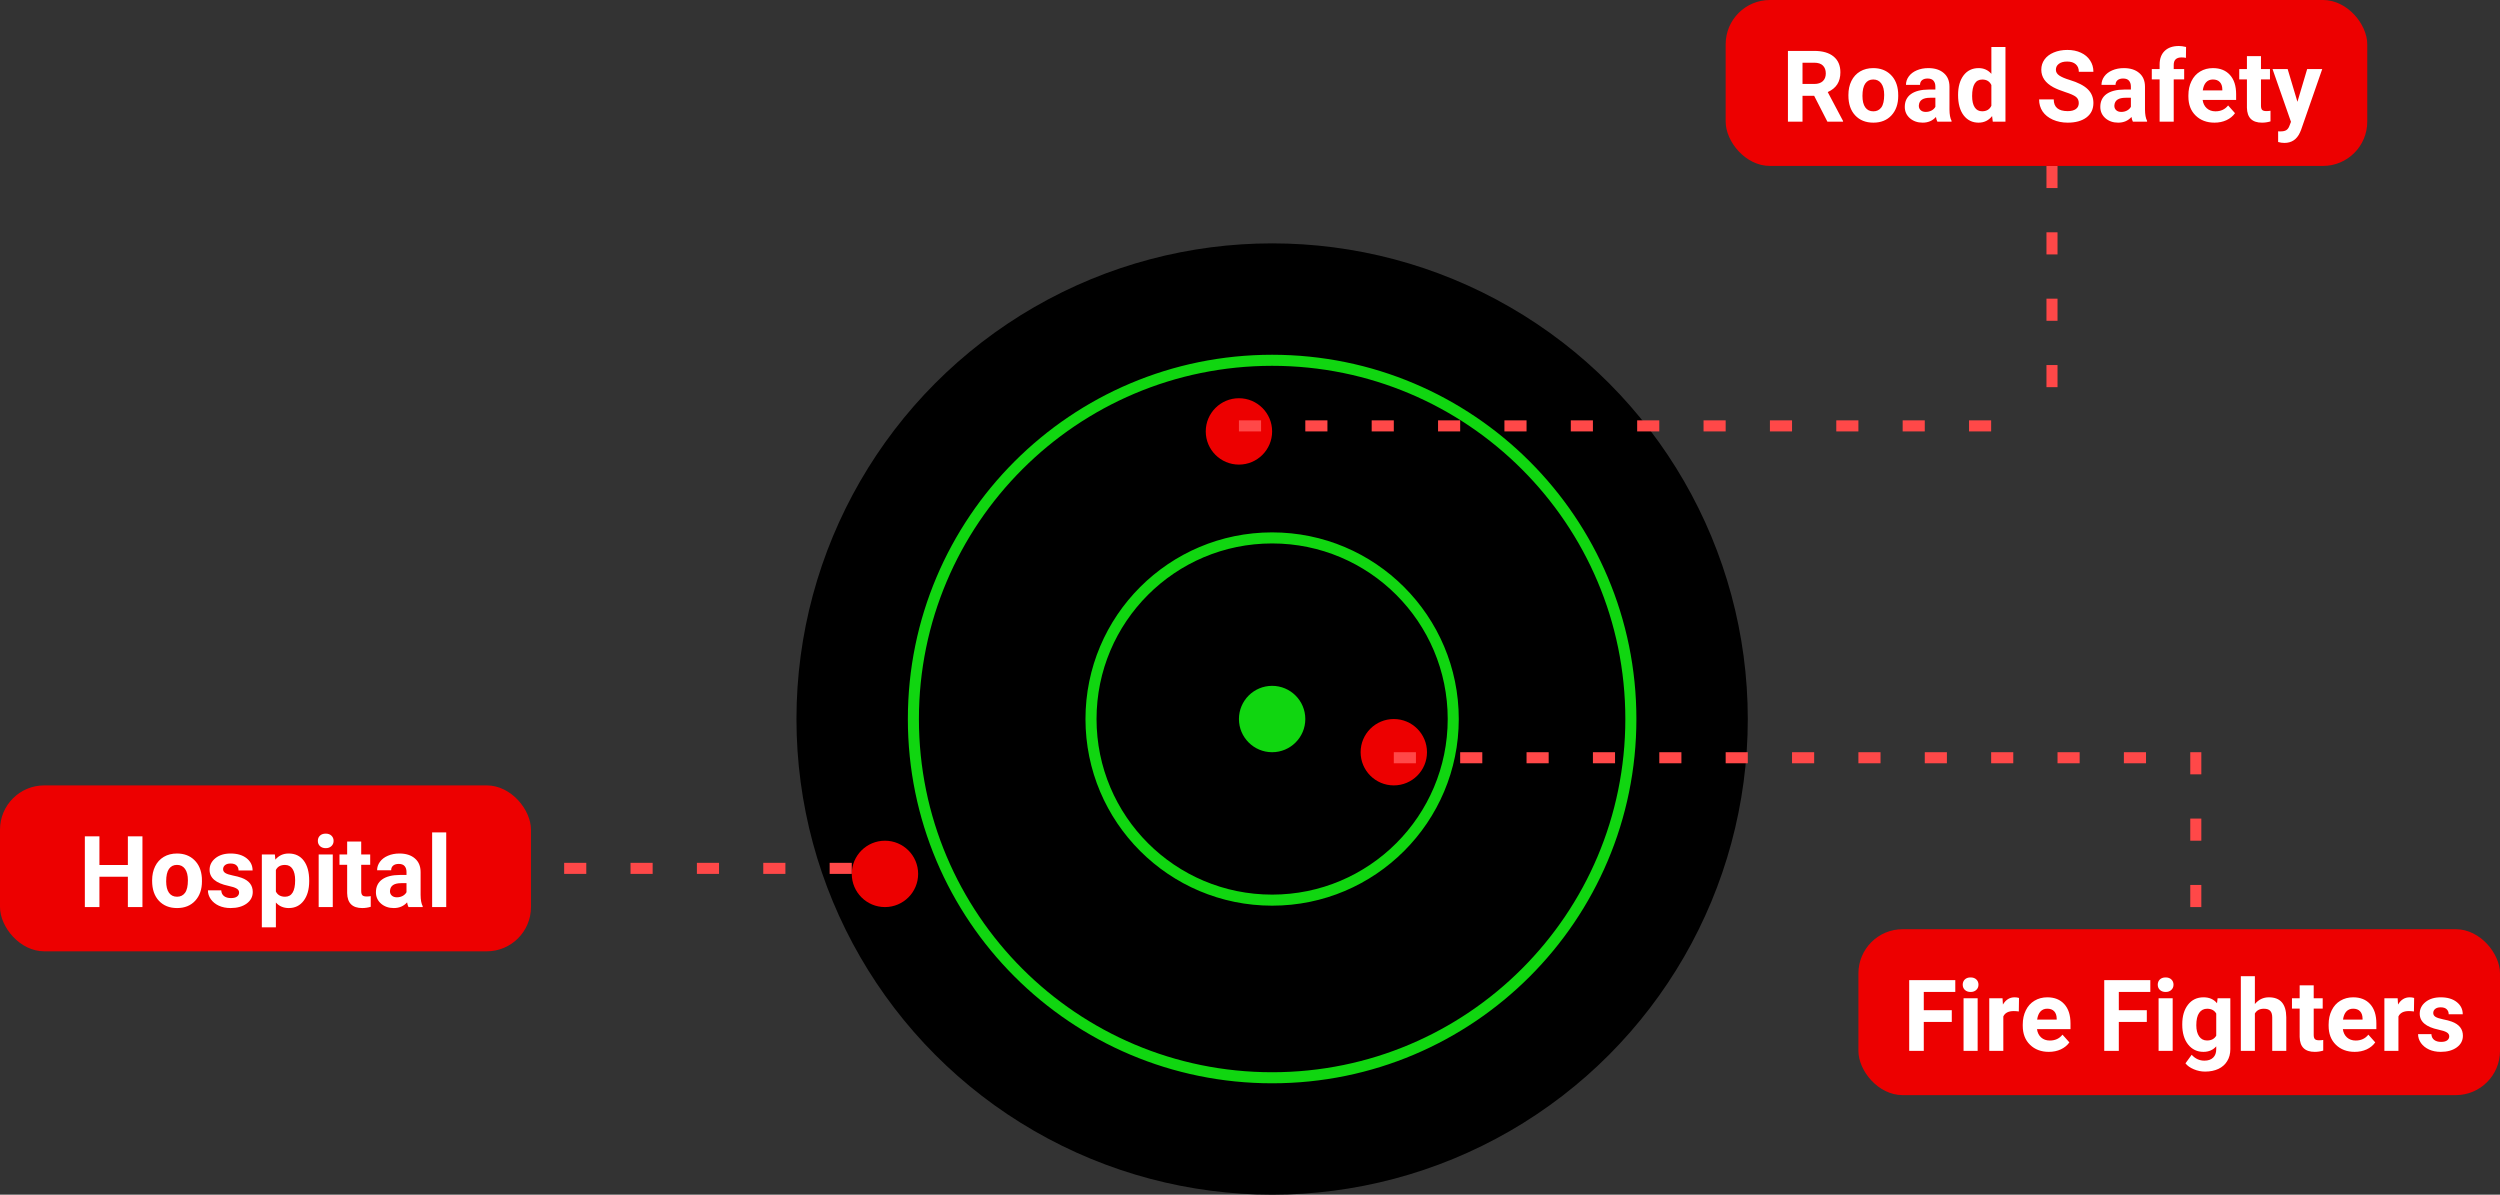<svg width="226" height="108" viewBox="0 0 226 108" fill="none" xmlns="http://www.w3.org/2000/svg">
<rect x="0" y="0" width="226" height="108" fill="#333333" stroke="none"/>
<circle cx="115" cy="65" r="43" fill="black"/>
<circle cx="115" cy="65" r="32.43" fill="black" stroke="#10D610"/>
<circle cx="115" cy="65" r="16.373" fill="black" stroke="#10D610"/>
<circle cx="115" cy="65" r="3" fill="#10D610"/>
<circle cx="126" cy="68" r="3" fill="#ED0000"/>
<circle cx="112" cy="39" r="3" fill="#ED0000"/>
<circle cx="80" cy="79" r="3" fill="#ED0000"/>
<line x1="51" y1="78.5" x2="80" y2="78.5" stroke="#FF4848" stroke-dasharray="2 4"/>
<line x1="112" y1="38.5" x2="183" y2="38.5" stroke="#FF4848" stroke-dasharray="2 4"/>
<line x1="126" y1="68.5" x2="198" y2="68.5" stroke="#FF4848" stroke-dasharray="2 4"/>
<line x1="198.5" y1="68" x2="198.5" y2="84" stroke="#FF4848" stroke-dasharray="2 4"/>
<line x1="185.5" y1="15" x2="185.5" y2="39" stroke="#FF4848" stroke-dasharray="2 4"/>
<rect y="71" width="48" height="15" rx="4" fill="#ED0000"/>
<rect x="156" width="58" height="15" rx="4" fill="#ED0000"/>
<rect x="168" y="84" width="58" height="15" rx="4" fill="#ED0000"/>
<path d="M12.877 82H11.559V79.258H8.988V82H7.67V75.602H8.988V78.194H11.559V75.602H12.877V82ZM13.752 79.579C13.752 79.107 13.843 78.686 14.024 78.317C14.206 77.948 14.467 77.663 14.807 77.46C15.149 77.258 15.546 77.157 15.998 77.157C16.639 77.157 17.162 77.353 17.566 77.746C17.974 78.139 18.201 78.672 18.248 79.346L18.256 79.671C18.256 80.4 18.053 80.986 17.645 81.429C17.238 81.868 16.692 82.088 16.006 82.088C15.321 82.088 14.773 81.868 14.363 81.429C13.956 80.989 13.752 80.392 13.752 79.636V79.579ZM15.022 79.671C15.022 80.122 15.107 80.468 15.277 80.708C15.447 80.945 15.69 81.064 16.006 81.064C16.314 81.064 16.554 80.947 16.727 80.712C16.9 80.475 16.986 80.097 16.986 79.579C16.986 79.136 16.9 78.793 16.727 78.55C16.554 78.307 16.311 78.186 15.998 78.186C15.687 78.186 15.447 78.307 15.277 78.55C15.107 78.79 15.022 79.164 15.022 79.671ZM21.614 80.686C21.614 80.531 21.536 80.409 21.381 80.321C21.229 80.231 20.982 80.15 20.643 80.08C19.512 79.842 18.946 79.362 18.946 78.638C18.946 78.216 19.121 77.865 19.469 77.584C19.821 77.299 20.279 77.157 20.845 77.157C21.448 77.157 21.93 77.299 22.291 77.584C22.654 77.868 22.835 78.237 22.835 78.691H21.565C21.565 78.509 21.507 78.36 21.39 78.243C21.273 78.123 21.089 78.062 20.84 78.062C20.627 78.062 20.461 78.111 20.344 78.207C20.227 78.304 20.168 78.427 20.168 78.577C20.168 78.717 20.234 78.832 20.366 78.919C20.5 79.004 20.726 79.079 21.043 79.144C21.359 79.205 21.625 79.275 21.842 79.355C22.513 79.601 22.849 80.027 22.849 80.633C22.849 81.067 22.663 81.418 22.291 81.688C21.919 81.955 21.438 82.088 20.849 82.088C20.451 82.088 20.096 82.018 19.786 81.877C19.478 81.733 19.236 81.539 19.061 81.293C18.885 81.043 18.797 80.775 18.797 80.488H20.001C20.013 80.714 20.096 80.887 20.252 81.007C20.407 81.127 20.615 81.187 20.875 81.187C21.119 81.187 21.302 81.142 21.425 81.051C21.551 80.957 21.614 80.835 21.614 80.686ZM27.951 79.666C27.951 80.399 27.784 80.986 27.45 81.429C27.119 81.868 26.67 82.088 26.105 82.088C25.625 82.088 25.236 81.921 24.94 81.587V83.828H23.67V77.245H24.848L24.892 77.711C25.2 77.342 25.601 77.157 26.096 77.157C26.682 77.157 27.138 77.374 27.463 77.808C27.788 78.241 27.951 78.839 27.951 79.601V79.666ZM26.681 79.574C26.681 79.132 26.602 78.79 26.443 78.55C26.288 78.31 26.061 78.19 25.762 78.19C25.364 78.19 25.09 78.342 24.94 78.647V80.594C25.096 80.907 25.373 81.064 25.771 81.064C26.377 81.064 26.681 80.567 26.681 79.574ZM30.082 82H28.808V77.245H30.082V82ZM28.733 76.015C28.733 75.824 28.796 75.668 28.922 75.544C29.051 75.421 29.225 75.36 29.445 75.36C29.662 75.36 29.834 75.421 29.963 75.544C30.092 75.668 30.157 75.824 30.157 76.015C30.157 76.208 30.091 76.366 29.959 76.489C29.83 76.612 29.659 76.674 29.445 76.674C29.231 76.674 29.058 76.612 28.926 76.489C28.797 76.366 28.733 76.208 28.733 76.015ZM32.653 76.076V77.245H33.466V78.177H32.653V80.55C32.653 80.726 32.687 80.852 32.754 80.928C32.821 81.004 32.95 81.042 33.141 81.042C33.281 81.042 33.406 81.032 33.514 81.011V81.974C33.265 82.05 33.009 82.088 32.745 82.088C31.855 82.088 31.4 81.638 31.383 80.739V78.177H30.689V77.245H31.383V76.076H32.653ZM36.929 82C36.87 81.886 36.828 81.744 36.801 81.574C36.494 81.916 36.094 82.088 35.602 82.088C35.136 82.088 34.749 81.953 34.441 81.684C34.137 81.414 33.984 81.074 33.984 80.664C33.984 80.16 34.17 79.773 34.542 79.504C34.917 79.234 35.458 79.098 36.164 79.095H36.748V78.823C36.748 78.603 36.691 78.427 36.577 78.295C36.466 78.164 36.289 78.098 36.045 78.098C35.831 78.098 35.663 78.149 35.54 78.251C35.42 78.354 35.36 78.495 35.36 78.673H34.09C34.09 78.398 34.175 78.143 34.345 77.909C34.515 77.674 34.755 77.491 35.065 77.359C35.376 77.225 35.725 77.157 36.111 77.157C36.697 77.157 37.162 77.305 37.504 77.601C37.85 77.894 38.023 78.307 38.023 78.84V80.901C38.026 81.353 38.089 81.694 38.212 81.925V82H36.929ZM35.878 81.117C36.066 81.117 36.239 81.076 36.397 80.994C36.555 80.909 36.672 80.796 36.748 80.655V79.838H36.274C35.638 79.838 35.3 80.058 35.259 80.497L35.254 80.572C35.254 80.73 35.31 80.86 35.421 80.963C35.533 81.065 35.685 81.117 35.878 81.117ZM40.339 82H39.065V75.25H40.339V82Z" fill="white"/>
<path d="M163.998 8.658H162.947V11H161.629V4.602H164.006C164.762 4.602 165.345 4.77 165.755 5.107C166.166 5.444 166.371 5.92 166.371 6.535C166.371 6.972 166.275 7.336 166.085 7.629C165.897 7.919 165.612 8.151 165.228 8.324L166.612 10.938V11H165.197L163.998 8.658ZM162.947 7.59H164.011C164.342 7.59 164.598 7.506 164.78 7.339C164.961 7.169 165.052 6.937 165.052 6.641C165.052 6.339 164.966 6.102 164.793 5.929C164.623 5.756 164.361 5.669 164.006 5.669H162.947V7.59ZM167.096 8.579C167.096 8.107 167.187 7.687 167.368 7.317C167.55 6.948 167.811 6.663 168.15 6.46C168.493 6.258 168.89 6.157 169.341 6.157C169.983 6.157 170.506 6.354 170.91 6.746C171.317 7.139 171.544 7.672 171.591 8.346L171.6 8.671C171.6 9.4 171.396 9.986 170.989 10.429C170.582 10.868 170.036 11.088 169.35 11.088C168.665 11.088 168.117 10.868 167.707 10.429C167.299 9.989 167.096 9.392 167.096 8.636V8.579ZM168.366 8.671C168.366 9.122 168.451 9.468 168.621 9.708C168.791 9.945 169.034 10.064 169.35 10.064C169.658 10.064 169.898 9.947 170.071 9.712C170.244 9.475 170.33 9.097 170.33 8.579C170.33 8.136 170.244 7.793 170.071 7.55C169.898 7.307 169.655 7.186 169.341 7.186C169.031 7.186 168.791 7.307 168.621 7.55C168.451 7.791 168.366 8.164 168.366 8.671ZM175.138 11C175.079 10.886 175.037 10.744 175.01 10.574C174.703 10.916 174.303 11.088 173.811 11.088C173.345 11.088 172.958 10.953 172.65 10.684C172.346 10.414 172.193 10.074 172.193 9.664C172.193 9.16 172.379 8.773 172.751 8.504C173.126 8.234 173.667 8.098 174.373 8.095H174.958V7.823C174.958 7.603 174.9 7.427 174.786 7.295C174.675 7.164 174.498 7.098 174.254 7.098C174.041 7.098 173.872 7.149 173.749 7.251C173.629 7.354 173.569 7.495 173.569 7.673H172.299C172.299 7.398 172.384 7.143 172.554 6.909C172.724 6.674 172.964 6.491 173.274 6.359C173.585 6.225 173.934 6.157 174.32 6.157C174.906 6.157 175.371 6.305 175.713 6.601C176.059 6.894 176.232 7.307 176.232 7.84V9.901C176.235 10.352 176.298 10.694 176.421 10.925V11H175.138ZM174.087 10.117C174.275 10.117 174.448 10.076 174.606 9.994C174.764 9.909 174.881 9.796 174.958 9.655V8.838H174.483C173.847 8.838 173.509 9.058 173.468 9.497L173.463 9.572C173.463 9.73 173.519 9.86 173.63 9.963C173.742 10.065 173.894 10.117 174.087 10.117ZM177.01 8.587C177.01 7.846 177.175 7.256 177.506 6.816C177.84 6.377 178.296 6.157 178.873 6.157C179.336 6.157 179.718 6.33 180.02 6.676V4.25H181.294V11H180.147L180.086 10.495C179.77 10.89 179.362 11.088 178.864 11.088C178.305 11.088 177.855 10.868 177.515 10.429C177.178 9.986 177.01 9.373 177.01 8.587ZM178.28 8.68C178.28 9.125 178.357 9.466 178.513 9.704C178.668 9.941 178.894 10.06 179.189 10.06C179.582 10.06 179.859 9.894 180.02 9.563V7.687C179.862 7.355 179.588 7.19 179.198 7.19C178.586 7.19 178.28 7.687 178.28 8.68ZM187.921 9.321C187.921 9.072 187.833 8.882 187.658 8.75C187.482 8.615 187.166 8.475 186.708 8.328C186.251 8.179 185.89 8.032 185.623 7.889C184.896 7.496 184.533 6.967 184.533 6.302C184.533 5.957 184.63 5.649 184.823 5.379C185.02 5.107 185.299 4.895 185.663 4.742C186.029 4.59 186.439 4.514 186.893 4.514C187.35 4.514 187.757 4.597 188.115 4.764C188.472 4.928 188.749 5.161 188.945 5.463C189.145 5.765 189.244 6.107 189.244 6.491H187.926C187.926 6.198 187.833 5.971 187.649 5.81C187.464 5.646 187.205 5.564 186.871 5.564C186.549 5.564 186.298 5.633 186.12 5.771C185.941 5.905 185.852 6.084 185.852 6.307C185.852 6.515 185.956 6.689 186.164 6.83C186.375 6.97 186.684 7.102 187.091 7.225C187.841 7.451 188.387 7.73 188.73 8.064C189.073 8.398 189.244 8.814 189.244 9.312C189.244 9.866 189.035 10.301 188.616 10.618C188.197 10.931 187.633 11.088 186.924 11.088C186.432 11.088 185.983 10.998 185.579 10.82C185.175 10.638 184.866 10.391 184.652 10.077C184.441 9.764 184.335 9.4 184.335 8.987H185.658C185.658 9.693 186.08 10.046 186.924 10.046C187.237 10.046 187.482 9.983 187.658 9.857C187.833 9.729 187.921 9.55 187.921 9.321ZM192.812 11C192.754 10.886 192.711 10.744 192.685 10.574C192.377 10.916 191.978 11.088 191.485 11.088C191.02 11.088 190.633 10.953 190.325 10.684C190.021 10.414 189.868 10.074 189.868 9.664C189.868 9.16 190.054 8.773 190.426 8.504C190.801 8.234 191.342 8.098 192.048 8.095H192.632V7.823C192.632 7.603 192.575 7.427 192.461 7.295C192.35 7.164 192.172 7.098 191.929 7.098C191.715 7.098 191.547 7.149 191.424 7.251C191.304 7.354 191.244 7.495 191.244 7.673H189.974C189.974 7.398 190.059 7.143 190.229 6.909C190.398 6.674 190.639 6.491 190.949 6.359C191.26 6.225 191.608 6.157 191.995 6.157C192.581 6.157 193.045 6.305 193.388 6.601C193.734 6.894 193.907 7.307 193.907 7.84V9.901C193.91 10.352 193.973 10.694 194.096 10.925V11H192.812ZM191.762 10.117C191.95 10.117 192.123 10.076 192.281 9.994C192.439 9.909 192.556 9.796 192.632 9.655V8.838H192.158C191.522 8.838 191.184 9.058 191.143 9.497L191.138 9.572C191.138 9.73 191.194 9.86 191.305 9.963C191.417 10.065 191.569 10.117 191.762 10.117ZM195.229 11V7.177H194.522V6.245H195.229V5.841C195.229 5.308 195.382 4.895 195.687 4.602C195.994 4.306 196.423 4.158 196.974 4.158C197.15 4.158 197.365 4.187 197.62 4.246L197.607 5.23C197.501 5.204 197.373 5.19 197.22 5.19C196.743 5.19 196.504 5.415 196.504 5.863V6.245H197.449V7.177H196.504V11H195.229ZM200.191 11.088C199.494 11.088 198.925 10.874 198.486 10.446C198.049 10.019 197.831 9.449 197.831 8.737V8.614C197.831 8.136 197.923 7.71 198.108 7.335C198.292 6.957 198.553 6.667 198.89 6.465C199.23 6.26 199.617 6.157 200.05 6.157C200.701 6.157 201.212 6.362 201.584 6.772C201.959 7.183 202.146 7.764 202.146 8.517V9.036H199.119C199.16 9.346 199.283 9.595 199.488 9.783C199.696 9.97 199.958 10.064 200.274 10.064C200.764 10.064 201.146 9.887 201.421 9.532L202.045 10.231C201.855 10.501 201.597 10.711 201.272 10.864C200.947 11.013 200.586 11.088 200.191 11.088ZM200.046 7.186C199.794 7.186 199.589 7.271 199.431 7.44C199.275 7.61 199.176 7.854 199.132 8.17H200.898V8.069C200.893 7.788 200.816 7.571 200.67 7.418C200.523 7.263 200.315 7.186 200.046 7.186ZM204.392 5.076V6.245H205.205V7.177H204.392V9.55C204.392 9.726 204.426 9.852 204.493 9.928C204.561 10.004 204.689 10.042 204.88 10.042C205.021 10.042 205.145 10.032 205.253 10.011V10.974C205.004 11.05 204.748 11.088 204.484 11.088C203.594 11.088 203.14 10.638 203.122 9.739V7.177H202.428V6.245H203.122V5.076H204.392ZM207.688 9.203L208.567 6.245H209.929L208.018 11.738L207.912 11.989C207.628 12.61 207.159 12.92 206.506 12.92C206.321 12.92 206.134 12.893 205.943 12.837V11.874L206.137 11.879C206.377 11.879 206.556 11.842 206.673 11.769C206.793 11.696 206.887 11.574 206.954 11.404L207.104 11.013L205.438 6.245H206.805L207.688 9.203Z" fill="white"/>
<path d="M176.441 92.385H173.91V95H172.592V88.602H176.758V89.669H173.91V91.322H176.441V92.385ZM178.779 95H177.505V90.245H178.779V95ZM177.43 89.015C177.43 88.824 177.493 88.668 177.619 88.544C177.748 88.421 177.922 88.36 178.142 88.36C178.359 88.36 178.532 88.421 178.661 88.544C178.79 88.668 178.854 88.824 178.854 89.015C178.854 89.208 178.788 89.366 178.656 89.489C178.527 89.612 178.356 89.674 178.142 89.674C177.928 89.674 177.755 89.612 177.624 89.489C177.495 89.366 177.43 89.208 177.43 89.015ZM182.501 91.436C182.329 91.413 182.176 91.401 182.044 91.401C181.564 91.401 181.249 91.564 181.1 91.889V95H179.83V90.245H181.029L181.064 90.812C181.319 90.376 181.672 90.157 182.124 90.157C182.264 90.157 182.396 90.176 182.519 90.214L182.501 91.436ZM185.217 95.088C184.52 95.088 183.952 94.874 183.512 94.446C183.076 94.019 182.857 93.449 182.857 92.737V92.614C182.857 92.136 182.95 91.71 183.134 91.335C183.319 90.957 183.58 90.667 183.917 90.465C184.256 90.26 184.643 90.157 185.077 90.157C185.727 90.157 186.238 90.362 186.61 90.772C186.985 91.183 187.173 91.764 187.173 92.517V93.036H184.145C184.186 93.346 184.309 93.595 184.514 93.783C184.722 93.97 184.984 94.064 185.301 94.064C185.79 94.064 186.172 93.887 186.448 93.532L187.072 94.231C186.881 94.501 186.624 94.711 186.298 94.864C185.973 95.013 185.613 95.088 185.217 95.088ZM185.072 91.186C184.82 91.186 184.615 91.27 184.457 91.44C184.302 91.61 184.202 91.853 184.158 92.17H185.925V92.069C185.919 91.788 185.843 91.571 185.696 91.418C185.55 91.263 185.342 91.186 185.072 91.186ZM194.072 92.385H191.541V95H190.223V88.602H194.389V89.669H191.541V91.322H194.072V92.385ZM196.41 95H195.136V90.245H196.41V95ZM195.061 89.015C195.061 88.824 195.124 88.668 195.25 88.544C195.379 88.421 195.553 88.36 195.773 88.36C195.99 88.36 196.163 88.421 196.292 88.544C196.42 88.668 196.485 88.824 196.485 89.015C196.485 89.208 196.419 89.366 196.287 89.489C196.158 89.612 195.987 89.674 195.773 89.674C195.559 89.674 195.386 89.612 195.254 89.489C195.125 89.366 195.061 89.208 195.061 89.015ZM197.276 92.587C197.276 91.858 197.449 91.27 197.794 90.825C198.143 90.38 198.612 90.157 199.201 90.157C199.722 90.157 200.128 90.336 200.418 90.693L200.471 90.245H201.622V94.842C201.622 95.258 201.527 95.62 201.336 95.927C201.149 96.235 200.884 96.469 200.541 96.63C200.198 96.791 199.797 96.872 199.337 96.872C198.988 96.872 198.648 96.802 198.317 96.661C197.986 96.523 197.736 96.345 197.566 96.125L198.128 95.352C198.445 95.706 198.829 95.883 199.28 95.883C199.617 95.883 199.879 95.793 200.066 95.611C200.254 95.432 200.348 95.177 200.348 94.846V94.591C200.055 94.922 199.669 95.088 199.192 95.088C198.621 95.088 198.158 94.865 197.803 94.42C197.452 93.972 197.276 93.378 197.276 92.64V92.587ZM198.546 92.68C198.546 93.11 198.632 93.449 198.805 93.695C198.978 93.938 199.215 94.06 199.517 94.06C199.904 94.06 200.181 93.915 200.348 93.624V91.625C200.178 91.335 199.904 91.19 199.526 91.19C199.221 91.19 198.981 91.314 198.805 91.564C198.632 91.812 198.546 92.185 198.546 92.68ZM203.841 90.764C204.178 90.359 204.602 90.157 205.111 90.157C206.143 90.157 206.666 90.756 206.68 91.955V95H205.41V91.99C205.41 91.717 205.352 91.517 205.234 91.388C205.117 91.256 204.922 91.19 204.65 91.19C204.278 91.19 204.008 91.334 203.841 91.621V95H202.571V88.25H203.841V90.764ZM209.159 89.076V90.245H209.972V91.177H209.159V93.55C209.159 93.726 209.192 93.852 209.26 93.928C209.327 94.004 209.456 94.042 209.646 94.042C209.787 94.042 209.912 94.032 210.02 94.011V94.974C209.771 95.05 209.515 95.088 209.251 95.088C208.36 95.088 207.906 94.638 207.889 93.739V91.177H207.194V90.245H207.889V89.076H209.159ZM212.868 95.088C212.17 95.088 211.602 94.874 211.163 94.446C210.726 94.019 210.508 93.449 210.508 92.737V92.614C210.508 92.136 210.6 91.71 210.785 91.335C210.969 90.957 211.23 90.667 211.567 90.465C211.907 90.26 212.293 90.157 212.727 90.157C213.377 90.157 213.889 90.362 214.261 90.772C214.636 91.183 214.823 91.764 214.823 92.517V93.036H211.795C211.836 93.346 211.959 93.595 212.165 93.783C212.373 93.97 212.635 94.064 212.951 94.064C213.44 94.064 213.823 93.887 214.098 93.532L214.722 94.231C214.532 94.501 214.274 94.711 213.949 94.864C213.624 95.013 213.263 95.088 212.868 95.088ZM212.723 91.186C212.471 91.186 212.266 91.27 212.107 91.44C211.952 91.61 211.853 91.853 211.809 92.17H213.575V92.069C213.569 91.788 213.493 91.571 213.347 91.418C213.2 91.263 212.992 91.186 212.723 91.186ZM218.22 91.436C218.047 91.413 217.895 91.401 217.763 91.401C217.283 91.401 216.968 91.564 216.818 91.889V95H215.548V90.245H216.748L216.783 90.812C217.038 90.376 217.391 90.157 217.842 90.157C217.983 90.157 218.115 90.176 218.238 90.214L218.22 91.436ZM221.411 93.686C221.411 93.531 221.333 93.409 221.178 93.321C221.025 93.231 220.779 93.15 220.439 93.08C219.309 92.842 218.743 92.362 218.743 91.638C218.743 91.216 218.917 90.865 219.266 90.584C219.618 90.299 220.076 90.157 220.642 90.157C221.245 90.157 221.727 90.299 222.087 90.584C222.451 90.868 222.632 91.237 222.632 91.691H221.362C221.362 91.509 221.304 91.36 221.187 91.243C221.069 91.123 220.886 91.062 220.637 91.062C220.423 91.062 220.258 91.111 220.141 91.207C220.023 91.304 219.965 91.427 219.965 91.577C219.965 91.717 220.031 91.832 220.163 91.919C220.297 92.004 220.523 92.079 220.839 92.144C221.156 92.205 221.422 92.275 221.639 92.355C222.31 92.601 222.646 93.027 222.646 93.633C222.646 94.067 222.459 94.418 222.087 94.688C221.715 94.955 221.235 95.088 220.646 95.088C220.248 95.088 219.893 95.018 219.583 94.877C219.275 94.733 219.033 94.539 218.857 94.293C218.682 94.043 218.594 93.775 218.594 93.488H219.798C219.81 93.714 219.893 93.887 220.048 94.007C220.204 94.127 220.412 94.187 220.672 94.187C220.916 94.187 221.099 94.142 221.222 94.051C221.348 93.957 221.411 93.835 221.411 93.686Z" fill="white"/>
</svg>
